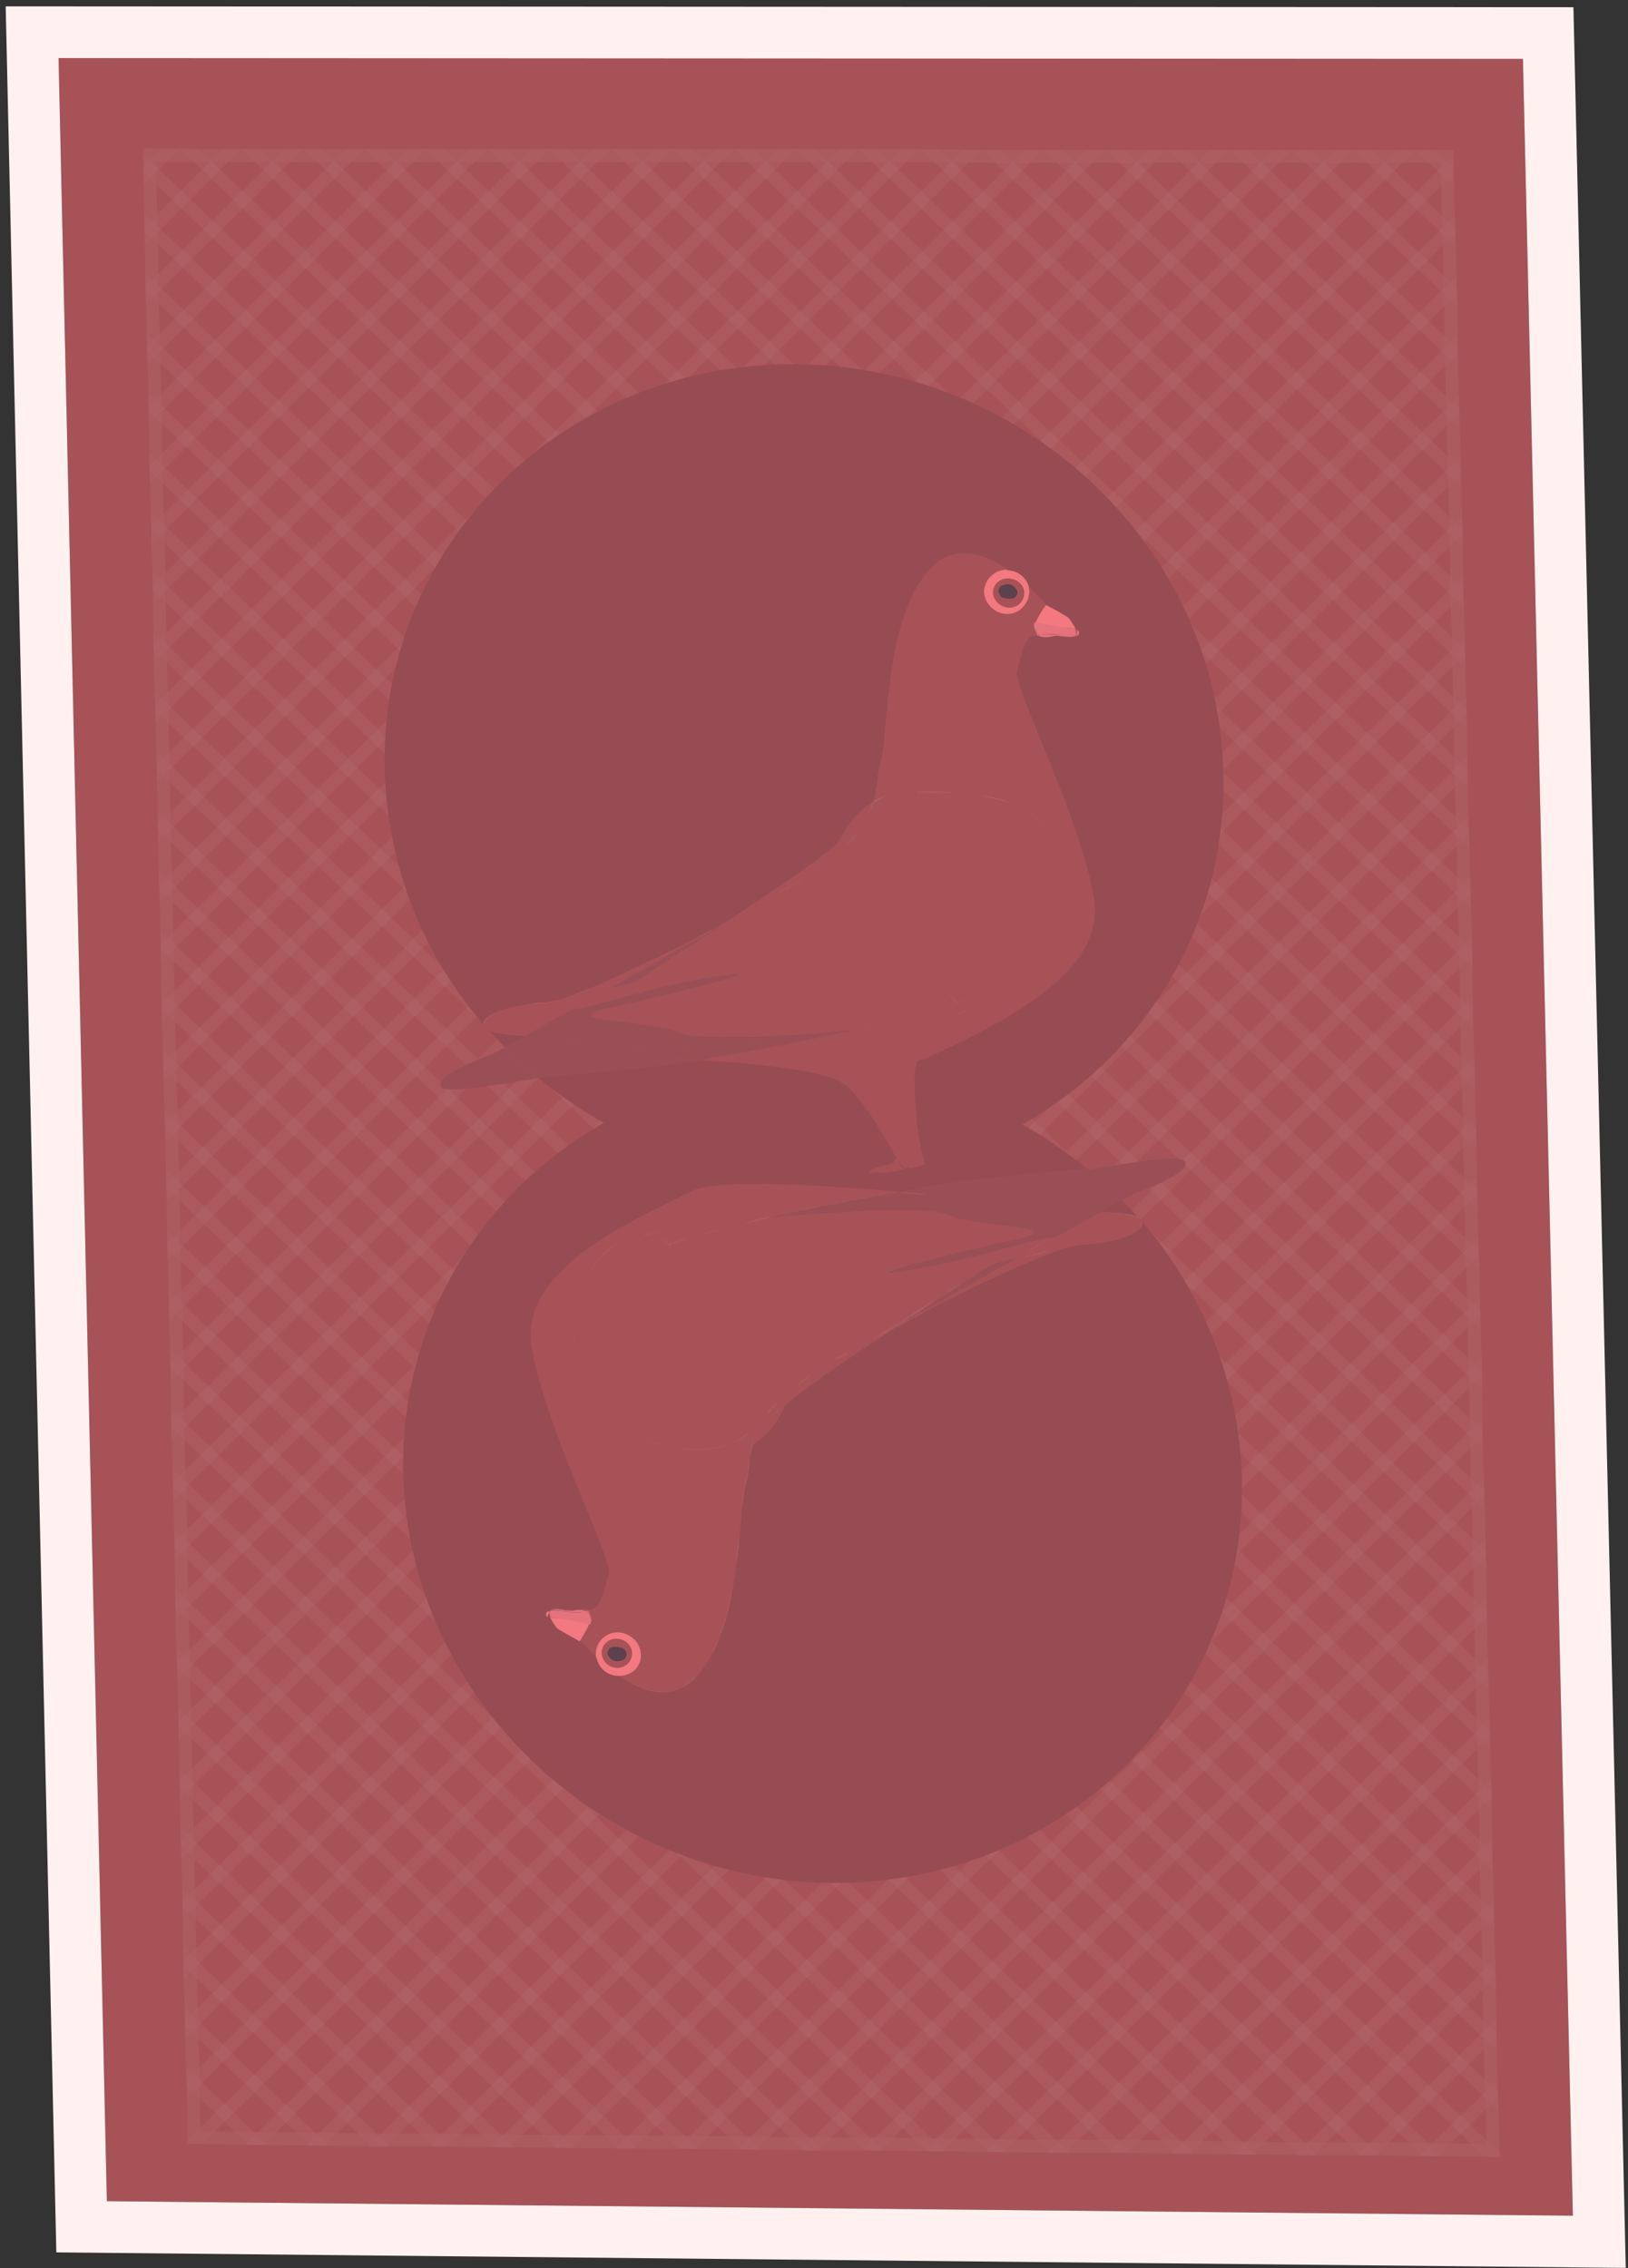 <svg width="252" height="351" viewBox="0 0 252 351" fill="none" xmlns="http://www.w3.org/2000/svg">
<rect x="0" y="0" width="252" height="351" fill="#333333" stroke="none"/>
<path d="M243.465 342.89L16.543 340.645L9.062 8.99L235.735 9.115L243.465 342.89Z" fill="#A75256"/>
<g opacity="0.3">
<g opacity="0.3">
<path opacity="0.3" d="M139.858 24.078L25.648 137.29L25.898 146.516L149.458 24.203L139.858 24.078Z" stroke="#FEF1F0" stroke-width="2" stroke-miterlimit="10"/>
<path opacity="0.3" d="M187.855 24.201L26.766 183.545L26.89 192.772L197.456 24.201H187.855Z" stroke="#FEF1F0" stroke-width="2" stroke-miterlimit="10"/>
<path opacity="0.3" d="M178.258 24.201L26.52 174.319L26.769 183.545L187.859 24.201H178.258Z" stroke="#FEF1F0" stroke-width="2" stroke-miterlimit="10"/>
<path opacity="0.3" d="M149.455 24.201L25.895 146.515L26.019 155.741L159.055 24.201H149.455Z" stroke="#FEF1F0" stroke-width="2" stroke-miterlimit="10"/>
<path opacity="0.3" d="M168.657 24.201L26.27 164.968L26.519 174.319L178.257 24.201H168.657Z" stroke="#FEF1F0" stroke-width="2" stroke-miterlimit="10"/>
<path opacity="0.3" d="M159.059 24.201L26.023 155.741L26.273 164.968L168.66 24.201H159.059Z" stroke="#FEF1F0" stroke-width="2" stroke-miterlimit="10"/>
<path opacity="0.3" d="M197.46 24.201L26.895 192.772L27.144 201.998L207.061 24.201H197.46Z" stroke="#FEF1F0" stroke-width="2" stroke-miterlimit="10"/>
<path opacity="0.3" d="M207.057 24.201L27.141 201.998L27.39 211.349L216.658 24.201H207.057Z" stroke="#FEF1F0" stroke-width="2" stroke-miterlimit="10"/>
<path opacity="0.3" d="M224.515 45.025L28.016 239.031L28.14 248.258L224.64 54.252L224.515 45.025Z" stroke="#FEF1F0" stroke-width="2" stroke-miterlimit="10"/>
<path opacity="0.3" d="M224.64 54.252L28.141 248.258L28.39 257.609L224.89 63.603L224.64 54.252Z" stroke="#FEF1F0" stroke-width="2" stroke-miterlimit="10"/>
<path opacity="0.3" d="M224.265 35.674L27.766 229.804L28.015 239.031L224.514 45.025L224.265 35.674Z" stroke="#FEF1F0" stroke-width="2" stroke-miterlimit="10"/>
<path opacity="0.3" d="M224.015 24.201H216.658L27.391 211.349L27.515 220.576L224.015 26.445V24.201Z" stroke="#FEF1F0" stroke-width="2" stroke-miterlimit="10"/>
<path opacity="0.3" d="M224.015 26.447L27.516 220.578L27.765 229.804L224.265 35.674L224.015 26.447Z" stroke="#FEF1F0" stroke-width="2" stroke-miterlimit="10"/>
<path opacity="0.3" d="M82.625 24.078L24.398 81.806L24.648 91.033L92.101 24.078H82.625Z" stroke="#FEF1F0" stroke-width="2" stroke-miterlimit="10"/>
<path opacity="0.3" d="M63.548 24.078L24.023 63.228L24.148 72.455L73.024 24.078H63.548Z" stroke="#FEF1F0" stroke-width="2" stroke-miterlimit="10"/>
<path opacity="0.3" d="M44.474 24.078L23.527 44.775L23.777 54.002L53.95 24.078H44.474Z" stroke="#FEF1F0" stroke-width="2" stroke-miterlimit="10"/>
<path opacity="0.3" d="M53.95 24.078L23.777 54.002L24.027 63.228L63.551 24.078H53.95Z" stroke="#FEF1F0" stroke-width="2" stroke-miterlimit="10"/>
<path opacity="0.3" d="M34.873 24.078L23.402 35.549L23.527 44.775L44.474 24.078H34.873Z" stroke="#FEF1F0" stroke-width="2" stroke-miterlimit="10"/>
<path opacity="0.3" d="M25.397 24.078L23.152 26.198L23.402 35.549L34.873 24.078H25.397Z" stroke="#FEF1F0" stroke-width="2" stroke-miterlimit="10"/>
<path opacity="0.3" d="M23.152 23.953V26.197L25.397 24.078L23.152 23.953Z" stroke="#FEF1F0" stroke-width="2" stroke-miterlimit="10"/>
<path opacity="0.3" d="M120.78 24.078L25.273 118.712L25.398 128.063L130.381 24.078H120.78Z" stroke="#FEF1F0" stroke-width="2" stroke-miterlimit="10"/>
<path opacity="0.3" d="M101.702 24.078L24.773 100.259L25.023 109.486L111.178 24.078H101.702Z" stroke="#FEF1F0" stroke-width="2" stroke-miterlimit="10"/>
<path opacity="0.3" d="M111.179 24.078L25.023 109.486L25.273 118.712L120.78 24.078H111.179Z" stroke="#FEF1F0" stroke-width="2" stroke-miterlimit="10"/>
<path opacity="0.3" d="M130.381 24.078L25.398 128.063L25.648 137.29L139.857 24.078H130.381Z" stroke="#FEF1F0" stroke-width="2" stroke-miterlimit="10"/>
<path opacity="0.3" d="M92.102 24.078L24.648 91.033L24.773 100.259L101.702 24.078H92.102Z" stroke="#FEF1F0" stroke-width="2" stroke-miterlimit="10"/>
<path opacity="0.3" d="M73.028 24.078L24.152 72.455L24.402 81.806L82.628 24.078H73.028Z" stroke="#FEF1F0" stroke-width="2" stroke-miterlimit="10"/>
<path opacity="0.3" d="M224.89 63.603L28.391 257.609L28.64 266.836L225.139 72.955L224.89 63.603Z" stroke="#FEF1F0" stroke-width="2" stroke-miterlimit="10"/>
<path opacity="0.3" d="M230.25 296.26L193.344 332.418L202.944 332.542L230.499 305.486L230.25 296.26Z" stroke="#FEF1F0" stroke-width="2" stroke-miterlimit="10"/>
<path opacity="0.3" d="M229.001 240.4L135.863 331.793L145.464 331.917L229.126 249.752L229.001 240.4Z" stroke="#FEF1F0" stroke-width="2" stroke-miterlimit="10"/>
<path opacity="0.3" d="M228.755 231.051L126.266 331.794H135.866L229.004 240.402L228.755 231.051Z" stroke="#FEF1F0" stroke-width="2" stroke-miterlimit="10"/>
<path opacity="0.3" d="M229.377 258.979L154.941 332.042L164.542 332.167L229.626 268.33L229.377 258.979Z" stroke="#FEF1F0" stroke-width="2" stroke-miterlimit="10"/>
<path opacity="0.3" d="M228.128 203.121L97.586 331.544H107.186L228.378 212.472L228.128 203.121Z" stroke="#FEF1F0" stroke-width="2" stroke-miterlimit="10"/>
<path opacity="0.3" d="M228.504 221.822L116.664 331.667L126.265 331.792L228.754 231.049L228.504 221.822Z" stroke="#FEF1F0" stroke-width="2" stroke-miterlimit="10"/>
<path opacity="0.3" d="M228.379 212.473L107.188 331.544L116.663 331.669L228.503 221.824L228.379 212.473Z" stroke="#FEF1F0" stroke-width="2" stroke-miterlimit="10"/>
<path opacity="0.3" d="M229.131 249.752L145.469 331.918L154.945 332.042L229.38 258.978L229.131 249.752Z" stroke="#FEF1F0" stroke-width="2" stroke-miterlimit="10"/>
<path opacity="0.3" d="M229.623 268.33L164.539 332.167H174.14L229.873 277.681L229.623 268.33Z" stroke="#FEF1F0" stroke-width="2" stroke-miterlimit="10"/>
<path opacity="0.3" d="M231.126 332.793L230.876 324.189L222.148 332.668L231.126 332.793Z" stroke="#FEF1F0" stroke-width="2" stroke-miterlimit="10"/>
<path opacity="0.3" d="M230.871 324.189L230.622 314.838L212.543 332.543L222.144 332.668L230.871 324.189Z" stroke="#FEF1F0" stroke-width="2" stroke-miterlimit="10"/>
<path opacity="0.3" d="M230.5 305.486L202.945 332.542H212.546L230.625 314.838L230.5 305.486Z" stroke="#FEF1F0" stroke-width="2" stroke-miterlimit="10"/>
<path opacity="0.3" d="M230.003 286.908L183.746 332.293L193.347 332.417L230.253 296.259L230.003 286.908Z" stroke="#FEF1F0" stroke-width="2" stroke-miterlimit="10"/>
<path opacity="0.3" d="M229.878 277.682L174.145 332.168L183.745 332.293L230.002 286.908L229.878 277.682Z" stroke="#FEF1F0" stroke-width="2" stroke-miterlimit="10"/>
<path opacity="0.3" d="M226.634 138.037L30.883 330.796L40.359 330.921L226.884 147.388L226.634 138.037Z" stroke="#FEF1F0" stroke-width="2" stroke-miterlimit="10"/>
<path opacity="0.3" d="M225.761 100.881L29.262 294.637L29.386 303.864L226.011 110.107L225.761 100.881Z" stroke="#FEF1F0" stroke-width="2" stroke-miterlimit="10"/>
<path opacity="0.3" d="M226.011 110.107L29.387 303.864L29.636 313.09L226.136 119.459L226.011 110.107Z" stroke="#FEF1F0" stroke-width="2" stroke-miterlimit="10"/>
<path opacity="0.3" d="M226.382 128.686L29.883 322.317L30.008 330.796H30.88L226.632 138.037L226.382 128.686Z" stroke="#FEF1F0" stroke-width="2" stroke-miterlimit="10"/>
<path opacity="0.3" d="M226.136 119.459L29.637 313.091L29.886 322.317L226.386 128.685L226.136 119.459Z" stroke="#FEF1F0" stroke-width="2" stroke-miterlimit="10"/>
<path opacity="0.3" d="M225.511 91.529L29.012 285.286L29.261 294.637L225.761 100.88L225.511 91.529Z" stroke="#FEF1F0" stroke-width="2" stroke-miterlimit="10"/>
<path opacity="0.3" d="M225.39 82.18L28.766 276.061L29.015 285.287L225.515 91.531L225.39 82.18Z" stroke="#FEF1F0" stroke-width="2" stroke-miterlimit="10"/>
<path opacity="0.3" d="M225.136 72.955L28.637 266.836L28.761 276.063L225.386 82.182L225.136 72.955Z" stroke="#FEF1F0" stroke-width="2" stroke-miterlimit="10"/>
<path opacity="0.3" d="M227.506 175.193L68.91 331.171L78.511 331.296L227.631 184.545L227.506 175.193Z" stroke="#FEF1F0" stroke-width="2" stroke-miterlimit="10"/>
<path opacity="0.3" d="M227.632 184.545L78.512 331.296L87.988 331.421L227.881 193.896L227.632 184.545Z" stroke="#FEF1F0" stroke-width="2" stroke-miterlimit="10"/>
<path opacity="0.3" d="M227.26 165.967L59.438 331.171H68.913L227.509 175.193L227.26 165.967Z" stroke="#FEF1F0" stroke-width="2" stroke-miterlimit="10"/>
<path opacity="0.3" d="M226.884 147.389L40.359 330.921L49.835 331.046L227.009 156.615L226.884 147.389Z" stroke="#FEF1F0" stroke-width="2" stroke-miterlimit="10"/>
<path opacity="0.3" d="M227.006 156.615L49.832 331.046L59.433 331.171L227.255 165.966L227.006 156.615Z" stroke="#FEF1F0" stroke-width="2" stroke-miterlimit="10"/>
<path opacity="0.3" d="M227.882 193.896L87.988 331.421L97.589 331.546L228.131 203.123L227.882 193.896Z" stroke="#FEF1F0" stroke-width="2" stroke-miterlimit="10"/>
</g>
<g opacity="0.3">
<path opacity="0.3" d="M106.69 24.078L226.635 138.163L226.884 147.389L97.09 24.078H106.69Z" stroke="#FEF1F0" stroke-width="2" stroke-miterlimit="10"/>
<path opacity="0.3" d="M58.941 24.078L227.636 184.669L227.885 193.896L49.465 24.078H58.941Z" stroke="#FEF1F0" stroke-width="2" stroke-miterlimit="10"/>
<path opacity="0.3" d="M68.413 24.078L227.508 175.318L227.633 184.669L58.938 24.078H68.413Z" stroke="#FEF1F0" stroke-width="2" stroke-miterlimit="10"/>
<path opacity="0.3" d="M97.093 24.078L226.887 147.389L227.012 156.74L87.492 24.078H97.093Z" stroke="#FEF1F0" stroke-width="2" stroke-miterlimit="10"/>
<path opacity="0.3" d="M78.014 24.078L227.259 165.967L227.509 175.318L68.414 24.078H78.014Z" stroke="#FEF1F0" stroke-width="2" stroke-miterlimit="10"/>
<path opacity="0.3" d="M87.488 24.078L227.007 156.74L227.257 165.967L78.012 24.078H87.488Z" stroke="#FEF1F0" stroke-width="2" stroke-miterlimit="10"/>
<path opacity="0.3" d="M49.46 24.078L227.88 193.896L228.13 203.247L39.859 24.078H49.46Z" stroke="#FEF1F0" stroke-width="2" stroke-miterlimit="10"/>
<path opacity="0.3" d="M39.863 24.078L228.133 203.247L228.382 212.598L30.387 24.078H39.863Z" stroke="#FEF1F0" stroke-width="2" stroke-miterlimit="10"/>
<path opacity="0.3" d="M23.527 44.65L229.004 240.526L229.129 249.753L23.777 53.877L23.527 44.65Z" stroke="#FEF1F0" stroke-width="2" stroke-miterlimit="10"/>
<path opacity="0.3" d="M23.777 53.877L229.129 249.753L229.379 259.104L24.027 63.228L23.777 53.877Z" stroke="#FEF1F0" stroke-width="2" stroke-miterlimit="10"/>
<path opacity="0.3" d="M23.402 35.424L228.754 231.175L229.004 240.526L23.527 44.65L23.402 35.424Z" stroke="#FEF1F0" stroke-width="2" stroke-miterlimit="10"/>
<path opacity="0.3" d="M23.152 23.953L30.384 24.078L228.38 212.598L228.504 221.824L23.152 26.197V23.953Z" stroke="#FEF1F0" stroke-width="2" stroke-miterlimit="10"/>
<path opacity="0.3" d="M23.152 26.199L228.504 221.826L228.754 231.177L23.402 35.426L23.152 26.199Z" stroke="#FEF1F0" stroke-width="2" stroke-miterlimit="10"/>
<path opacity="0.3" d="M164.046 24.201L225.39 82.303L225.514 91.53L154.445 24.201H164.046Z" stroke="#FEF1F0" stroke-width="2" stroke-miterlimit="10"/>
<path opacity="0.3" d="M183.245 24.201L224.889 63.725L225.138 72.952L173.645 24.201H183.245Z" stroke="#FEF1F0" stroke-width="2" stroke-miterlimit="10"/>
<path opacity="0.3" d="M202.448 24.201L224.517 45.023L224.642 54.374L192.848 24.201H202.448Z" stroke="#FEF1F0" stroke-width="2" stroke-miterlimit="10"/>
<path opacity="0.3" d="M192.843 24.201L224.637 54.374L224.886 63.725L183.242 24.201H192.843Z" stroke="#FEF1F0" stroke-width="2" stroke-miterlimit="10"/>
<path opacity="0.3" d="M212.05 24.201L224.269 35.797L224.518 45.023L202.449 24.201H212.05Z" stroke="#FEF1F0" stroke-width="2" stroke-miterlimit="10"/>
<path opacity="0.3" d="M221.647 24.201L224.016 26.445L224.266 35.797L212.047 24.201H221.647Z" stroke="#FEF1F0" stroke-width="2" stroke-miterlimit="10"/>
<path opacity="0.3" d="M224.017 24.201V26.445L221.648 24.201H224.017Z" stroke="#FEF1F0" stroke-width="2" stroke-miterlimit="10"/>
<path opacity="0.3" d="M125.769 24.078L226.138 119.46L226.387 128.811L116.168 24.078H125.769Z" stroke="#FEF1F0" stroke-width="2" stroke-miterlimit="10"/>
<path opacity="0.3" d="M144.968 24.078L225.762 100.882L226.011 110.234L135.367 24.078H144.968Z" stroke="#FEF1F0" stroke-width="2" stroke-miterlimit="10"/>
<path opacity="0.3" d="M135.37 24.078L226.014 110.234L226.139 119.46L125.77 24.078H135.37Z" stroke="#FEF1F0" stroke-width="2" stroke-miterlimit="10"/>
<path opacity="0.3" d="M116.167 24.078L226.387 128.811L226.636 138.163L106.691 24.078H116.167Z" stroke="#FEF1F0" stroke-width="2" stroke-miterlimit="10"/>
<path opacity="0.3" d="M154.445 24.203L225.514 91.531L225.763 100.882L144.969 24.078L154.445 24.203Z" stroke="#FEF1F0" stroke-width="2" stroke-miterlimit="10"/>
<path opacity="0.3" d="M173.644 24.201L225.137 72.952L225.387 82.303L164.043 24.201H173.644Z" stroke="#FEF1F0" stroke-width="2" stroke-miterlimit="10"/>
<path opacity="0.3" d="M24.023 63.228L229.375 259.105L229.625 268.331L24.148 72.455L24.023 63.228Z" stroke="#FEF1F0" stroke-width="2" stroke-miterlimit="10"/>
<path opacity="0.3" d="M29.262 294.514L67.415 331.17H57.939L29.386 303.74L29.262 294.514Z" stroke="#FEF1F0" stroke-width="2" stroke-miterlimit="10"/>
<path opacity="0.3" d="M28.016 239.029L124.769 331.793L115.169 331.668L28.14 248.256L28.016 239.029Z" stroke="#FEF1F0" stroke-width="2" stroke-miterlimit="10"/>
<path opacity="0.3" d="M27.766 229.68L134.244 331.795H124.769L28.015 239.031L27.766 229.68Z" stroke="#FEF1F0" stroke-width="2" stroke-miterlimit="10"/>
<path opacity="0.3" d="M28.391 257.484L105.569 331.546L96.093 331.421L28.64 266.711L28.391 257.484Z" stroke="#FEF1F0" stroke-width="2" stroke-miterlimit="10"/>
<path opacity="0.3" d="M27.141 202L163.044 332.168L153.444 332.044L27.39 211.226L27.141 202Z" stroke="#FEF1F0" stroke-width="2" stroke-miterlimit="10"/>
<path opacity="0.3" d="M27.516 220.451L143.844 331.917L134.244 331.793L27.765 229.678L27.516 220.451Z" stroke="#FEF1F0" stroke-width="2" stroke-miterlimit="10"/>
<path opacity="0.3" d="M27.391 211.225L153.445 332.042L143.844 331.917L27.515 220.451L27.391 211.225Z" stroke="#FEF1F0" stroke-width="2" stroke-miterlimit="10"/>
<path opacity="0.3" d="M28.141 248.258L115.169 331.67L105.568 331.546L28.39 257.484L28.141 248.258Z" stroke="#FEF1F0" stroke-width="2" stroke-miterlimit="10"/>
<path opacity="0.3" d="M28.637 266.709L96.09 331.419H86.489L28.761 276.06L28.637 266.709Z" stroke="#FEF1F0" stroke-width="2" stroke-miterlimit="10"/>
<path opacity="0.3" d="M30.008 330.797L29.883 322.318L38.86 330.921L30.008 330.797Z" stroke="#FEF1F0" stroke-width="2" stroke-miterlimit="10"/>
<path opacity="0.3" d="M29.886 322.318L29.637 313.092L48.339 331.046L38.863 330.921L29.886 322.318Z" stroke="#FEF1F0" stroke-width="2" stroke-miterlimit="10"/>
<path opacity="0.3" d="M29.387 303.74L57.939 331.17L48.339 331.046L29.636 313.091L29.387 303.74Z" stroke="#FEF1F0" stroke-width="2" stroke-miterlimit="10"/>
<path opacity="0.3" d="M29.012 285.287L77.014 331.295L67.414 331.17L29.261 294.514L29.012 285.287Z" stroke="#FEF1F0" stroke-width="2" stroke-miterlimit="10"/>
<path opacity="0.3" d="M28.766 276.061L86.494 331.42L77.018 331.295L29.015 285.287L28.766 276.061Z" stroke="#FEF1F0" stroke-width="2" stroke-miterlimit="10"/>
<path opacity="0.3" d="M25.648 137.166L230.252 332.793L220.652 332.668L25.898 146.393L25.648 137.166Z" stroke="#FEF1F0" stroke-width="2" stroke-miterlimit="10"/>
<path opacity="0.3" d="M24.773 100.133L230.25 296.258L230.499 305.609L25.023 109.484L24.773 100.133Z" stroke="#FEF1F0" stroke-width="2" stroke-miterlimit="10"/>
<path opacity="0.3" d="M25.023 109.484L230.5 305.61L230.625 314.961L25.273 118.711L25.023 109.484Z" stroke="#FEF1F0" stroke-width="2" stroke-miterlimit="10"/>
<path opacity="0.3" d="M25.398 127.939L230.875 324.19L231.124 332.793H230.252L25.648 137.166L25.398 127.939Z" stroke="#FEF1F0" stroke-width="2" stroke-miterlimit="10"/>
<path opacity="0.3" d="M25.273 118.711L230.625 314.961L230.875 324.188L25.398 127.937L25.273 118.711Z" stroke="#FEF1F0" stroke-width="2" stroke-miterlimit="10"/>
<path opacity="0.3" d="M24.648 90.906L230 287.032L230.25 296.258L24.773 100.133L24.648 90.906Z" stroke="#FEF1F0" stroke-width="2" stroke-miterlimit="10"/>
<path opacity="0.3" d="M24.398 81.682L229.875 277.682L230 287.034L24.648 90.908L24.398 81.682Z" stroke="#FEF1F0" stroke-width="2" stroke-miterlimit="10"/>
<path opacity="0.3" d="M24.152 72.455L229.629 268.331L229.878 277.682L24.402 81.682L24.152 72.455Z" stroke="#FEF1F0" stroke-width="2" stroke-miterlimit="10"/>
<path opacity="0.3" d="M26.52 174.195L191.848 332.417L182.248 332.293L26.769 183.422L26.52 174.195Z" stroke="#FEF1F0" stroke-width="2" stroke-miterlimit="10"/>
<path opacity="0.3" d="M26.766 183.422L182.245 332.293L172.644 332.168L26.89 192.773L26.766 183.422Z" stroke="#FEF1F0" stroke-width="2" stroke-miterlimit="10"/>
<path opacity="0.3" d="M26.27 164.969L201.448 332.542L191.848 332.417L26.519 174.195L26.27 164.969Z" stroke="#FEF1F0" stroke-width="2" stroke-miterlimit="10"/>
<path opacity="0.3" d="M25.895 146.391L220.648 332.666L211.048 332.541L26.019 155.742L25.895 146.391Z" stroke="#FEF1F0" stroke-width="2" stroke-miterlimit="10"/>
<path opacity="0.3" d="M26.023 155.742L211.052 332.542H201.452L26.273 164.969L26.023 155.742Z" stroke="#FEF1F0" stroke-width="2" stroke-miterlimit="10"/>
<path opacity="0.3" d="M26.895 192.773L172.648 332.168H163.048L27.144 202L26.895 192.773Z" stroke="#FEF1F0" stroke-width="2" stroke-miterlimit="10"/>
</g>
</g>
<path d="M167.286 192.649C164.045 192.774 151.701 198.384 140.604 204.369C139.856 204.868 139.108 205.242 138.36 205.616C130.505 210.728 122.151 216.463 121.403 217.835C120.905 218.708 120.531 219.456 120.032 220.204C119.159 221.575 117.912 222.698 116.541 223.57C115.917 225.815 116.042 227.809 115.419 229.929C114.172 234.293 114.92 252.247 107.688 259.603C103.948 263.469 99.459 261.848 95.844 259.354C94.223 259.354 92.851 258.107 92.477 256.611C90.981 255.115 89.983 253.993 89.983 253.993C89.983 253.993 89.859 253.868 89.734 253.868C88.986 253.494 86.991 252.372 86.742 252.123C86.368 251.873 86.243 251.624 85.744 250.876C85.495 250.626 85.37 250.377 85.37 250.128C84.996 249.878 84.747 249.629 85.121 249.255C85.744 248.631 88.238 249.255 88.737 249.13C89.235 249.13 90.731 248.631 91.23 249.255C93.1 249.005 93.475 248.382 94.597 243.519C95.22 241.151 84.497 220.578 82.627 208.11C80.757 195.641 101.329 187.412 107.564 184.295C108.062 184.046 108.81 183.797 109.808 183.672C110.057 182.924 110.307 182.3 110.307 181.552C110.431 177.812 109.808 170.954 108.561 167.588C81.38 174.819 61.805 199.008 62.428 227.934C63.177 262.596 92.851 291.023 128.635 291.398C164.543 291.647 193.096 263.718 192.223 228.807C191.849 213.845 186.114 200.005 176.887 189.158C176.887 190.903 172.523 192.4 167.286 192.649Z" fill="#974B52"/>
<path d="M176.013 188.284C175.265 187.412 174.392 186.539 173.644 185.666C172.646 186.165 171.524 186.788 170.277 187.536C172.896 187.661 174.891 187.786 176.013 188.284Z" fill="#974B52"/>
<path d="M117.036 166.215C116.911 167.461 114.168 167.087 113.296 167.835C113.046 168.085 112.922 168.334 112.797 168.584C114.293 171.202 117.535 177.311 120.777 179.93C123.644 182.299 136.487 183.296 143.095 183.67C149.578 182.548 163.293 181.301 166.286 181.052C166.784 181.052 167.408 180.927 168.156 180.802C156.56 171.202 141.598 165.466 125.39 165.342C121.649 165.342 118.034 165.591 114.542 166.215C115.415 166.464 116.288 166.464 117.036 166.215Z" fill="#974B52"/>
<path d="M110.054 181.675C110.054 182.423 109.805 183.047 109.556 183.795C115.042 182.922 127.51 183.546 139.23 184.543C140.352 184.294 141.1 184.169 141.599 184.044C142.098 183.92 142.597 183.795 143.22 183.67C136.612 183.296 123.77 182.299 120.902 179.93C117.66 177.312 114.418 171.202 112.922 168.584C112.673 169.082 112.922 169.581 112.922 169.581L111.177 168.459C111.177 168.459 111.8 167.586 110.803 166.963C110.054 167.088 109.182 167.337 108.434 167.586C109.556 171.077 110.054 177.935 110.054 181.675Z" fill="#974B52"/>
<path d="M176.764 189.156C176.639 188.782 176.39 188.533 176.016 188.408C176.265 188.658 176.514 189.032 176.764 189.281C176.764 189.156 176.764 189.156 176.764 189.156Z" fill="#A75256"/>
<path d="M162.923 191.65C163.547 191.65 163.921 191.775 163.796 192.273C163.547 193.645 160.18 194.268 157.188 194.892C151.452 198.133 145.468 201.5 140.48 204.368C151.577 198.508 164.045 192.897 167.162 192.647C172.399 192.398 176.763 190.902 176.638 189.281C176.389 189.032 176.14 188.658 175.89 188.408C174.893 187.91 172.773 187.785 170.155 187.66C168.16 188.658 165.666 190.029 162.923 191.65Z" fill="#A75256"/>
<path d="M89.235 217.209C88.113 206.362 88.736 195.016 96.716 191.899C98.212 191.4 100.581 190.777 103.573 190.278C105.319 188.907 108.311 186.413 109.433 183.67C108.436 183.795 107.688 184.044 107.189 184.293C100.955 187.535 80.382 195.639 82.252 208.108C84.123 220.576 94.845 241.149 94.222 243.517C92.975 248.255 92.601 249.004 90.856 249.253C90.856 249.253 90.856 249.253 90.98 249.378C91.23 250.001 91.728 250.998 91.23 251.123C90.856 252.245 89.858 253.866 89.858 253.866C89.858 253.866 89.734 253.741 89.609 253.741C89.858 253.866 89.858 253.866 89.858 253.866C89.858 253.866 90.856 255.113 92.352 256.484C92.352 256.235 92.227 256.11 92.227 255.861C92.102 253.991 93.599 252.495 95.594 252.495C97.464 252.495 99.085 253.991 99.209 255.861C99.334 257.731 97.838 259.227 95.843 259.227H95.718C99.334 261.721 103.823 263.217 107.563 259.477C114.795 252.121 114.047 234.166 115.293 229.802C115.917 227.683 115.792 225.688 116.416 223.444C114.919 224.316 113.174 224.815 111.428 224.94C104.072 225.439 90.108 225.189 89.235 217.209Z" fill="#A75256"/>
<path d="M103.574 190.278C107.938 189.53 113.549 188.907 119.16 188.284C127.389 186.413 135.119 185.166 139.109 184.418C127.389 183.421 115.045 182.673 109.434 183.67C108.312 186.413 105.32 189.032 103.574 190.278Z" fill="#A75256"/>
<path d="M173.518 185.79C174.889 185.042 175.887 184.543 176.386 184.419C180.375 182.922 184.365 180.928 183.368 179.681C182.495 178.559 173.019 180.304 168.281 181.052C170.151 182.424 171.897 184.045 173.518 185.79Z" fill="#994F55"/>
<path d="M143.098 183.67C145.467 183.795 146.963 183.795 146.963 183.795L143.098 184.793C152.698 185.665 161.301 186.663 164.044 187.037C166.289 187.286 168.408 187.411 170.278 187.536C171.525 186.787 172.647 186.289 173.645 185.665C172.024 183.92 170.154 182.299 168.408 180.803C167.66 180.927 166.912 180.927 166.538 181.052C163.296 181.301 149.581 182.548 143.098 183.67Z" fill="#994F55"/>
<path d="M138.359 205.616C139.107 205.242 139.856 204.743 140.604 204.369C140.105 204.619 139.482 204.993 138.983 205.242C138.733 205.242 138.484 205.491 138.359 205.616Z" fill="#994F55"/>
<path d="M139.109 184.418C140.481 184.543 141.852 184.667 143.099 184.792L146.964 183.795C146.964 183.795 145.468 183.795 143.099 183.67C142.476 183.795 141.852 183.919 141.478 184.044C140.98 184.169 140.232 184.293 139.109 184.418Z" fill="#994F55"/>
<path d="M138.98 205.114C139.479 204.865 140.103 204.491 140.601 204.241C145.589 201.374 151.573 198.007 157.309 194.766C155.439 195.14 153.693 195.514 152.945 196.012C151.947 196.761 145.713 200.75 138.98 205.114Z" fill="#994F55"/>
<path d="M146.34 187.908C150.205 189.903 166.663 189.778 157.312 191.773C147.961 193.768 128.635 198.631 141.851 196.511C152.449 194.766 160.429 191.773 163.047 191.649C165.79 190.152 168.284 188.781 170.404 187.534C168.534 187.409 166.539 187.285 164.17 187.035C161.427 186.661 152.948 185.664 143.223 184.791L132.625 187.409C139.483 187.16 144.969 187.285 146.34 187.908Z" fill="#994F55"/>
<path d="M119.16 188.408C123.773 188.034 128.387 187.66 132.501 187.535L143.099 184.917C141.728 184.792 140.481 184.668 139.109 184.543C135.12 185.166 127.389 186.538 119.16 188.408Z" fill="#994F55"/>
<path d="M127.386 211.849C125.017 213.844 122.025 217.211 117.786 220.577C117.162 221.699 116.788 222.697 116.539 223.569C117.911 222.697 119.157 221.575 120.03 220.203C120.529 219.455 120.903 218.707 121.402 217.834C122.15 216.338 130.503 210.727 138.358 205.615C134.743 207.61 131.875 209.231 130.504 209.979C129.381 210.603 128.259 211.226 127.386 211.849Z" fill="#A75256"/>
<path d="M115.296 222.321C108.065 227.433 96.095 221.448 96.095 221.448C96.095 221.448 92.604 212.721 89.986 202.497C88.988 198.756 95.098 195.39 103.452 192.647L102.205 191.4C102.205 191.4 102.703 191.026 103.576 190.402C100.584 190.901 98.215 191.525 96.719 192.023C88.739 195.14 88.116 206.486 89.238 217.334C89.986 225.189 103.95 225.563 111.431 225.064C113.177 224.939 114.922 224.441 116.419 223.568C116.668 222.57 117.042 221.573 117.665 220.576C116.917 221.074 116.169 221.698 115.296 222.321Z" fill="#A75256"/>
<path d="M129.635 210.353C128.887 210.602 128.139 211.225 127.391 211.849C128.388 211.225 129.385 210.602 130.383 209.979C130.009 210.103 129.76 210.228 129.635 210.353Z" fill="#A75256"/>
<path d="M163.796 192.149C163.92 191.65 163.546 191.525 162.923 191.525C161.053 192.523 159.182 193.645 157.188 194.767C160.18 194.144 163.546 193.52 163.796 192.149Z" fill="#A75256"/>
<path d="M102.199 191.276L103.446 192.522C108.309 190.902 113.795 189.53 119.156 188.283C113.421 188.782 107.935 189.53 103.571 190.278C102.823 190.902 102.199 191.276 102.199 191.276Z" fill="#A75256"/>
<path d="M122.772 214.964C120.279 216.959 118.783 218.83 117.785 220.45C122.024 217.084 125.017 213.718 127.386 211.723C125.515 212.969 123.895 214.092 122.772 214.964Z" fill="#A75256"/>
<path d="M130.379 209.978C131.75 209.23 134.618 207.609 138.234 205.614C138.483 205.49 138.608 205.365 138.857 205.24C135.865 206.736 132.997 208.357 130.379 209.978Z" fill="#A75256"/>
<path d="M157.185 191.775C166.536 189.78 150.078 189.905 146.213 187.91C144.842 187.161 139.356 187.161 132.498 187.411L104.943 194.144L103.322 192.523C94.969 195.266 88.859 198.632 89.857 202.373C92.475 212.472 95.966 221.324 95.966 221.324C95.966 221.324 107.936 227.309 115.167 222.197C116.04 221.574 116.788 220.95 117.536 220.327C118.534 218.706 120.03 216.836 122.524 214.841C123.646 213.968 125.267 212.846 127.137 211.599C127.885 210.976 128.633 210.477 129.381 210.103C129.506 209.978 129.88 209.854 130.254 209.729C132.872 208.233 135.74 206.612 138.732 204.991C145.465 200.503 151.824 196.513 152.697 196.014C153.445 195.515 155.19 195.141 157.061 194.767C159.056 193.645 160.926 192.523 162.796 191.525C160.178 191.525 152.198 194.642 141.6 196.388C128.508 198.632 147.834 193.77 157.185 191.775Z" fill="#A75256"/>
<path d="M105.07 194.27L132.625 187.537C128.511 187.662 123.773 188.036 119.284 188.41C113.923 189.657 108.312 191.028 103.574 192.649L105.07 194.27Z" fill="#A75256"/>
<path d="M95.718 259.35C94.471 258.478 93.349 257.48 92.352 256.607C92.726 258.228 94.097 259.35 95.718 259.35Z" fill="#F37880"/>
<path d="M99.209 255.986C99.084 254.115 97.463 252.619 95.593 252.619C93.723 252.619 92.227 254.115 92.227 255.986C92.227 256.235 92.227 256.36 92.351 256.609C93.224 257.482 94.471 258.479 95.718 259.352H95.842C97.837 259.352 99.333 257.856 99.209 255.986ZM93.099 255.861C93.099 254.614 94.097 253.617 95.344 253.617C96.59 253.617 97.713 254.614 97.713 255.861C97.713 257.108 96.715 258.105 95.468 258.105C94.222 258.105 93.224 257.108 93.099 255.861Z" fill="#F37880"/>
<path d="M97.836 255.861C97.836 254.615 96.714 253.617 95.467 253.617C94.22 253.617 93.223 254.615 93.223 255.861C93.223 257.108 94.345 258.106 95.592 258.106C96.838 258.106 97.836 257.108 97.836 255.861ZM96.09 257.108C95.716 257.233 95.093 257.358 94.594 256.984C93.721 256.36 93.971 255.737 93.971 255.612C94.22 255.238 94.345 254.739 96.09 255.113C96.34 255.113 96.838 255.487 96.838 256.111C96.838 256.485 96.589 256.859 96.09 257.108Z" fill="#A75256"/>
<path d="M85.121 250.125C85.246 250.374 85.37 250.624 85.495 250.873C85.994 251.621 86.119 251.871 86.493 252.12C86.742 252.245 88.737 253.367 89.485 253.865C88.612 253.367 86.368 252.12 86.243 251.995C86.243 251.746 85.495 250.873 85.121 250.125Z" fill="#F37880"/>
<path d="M91.231 251.247C91.106 251.247 87.116 250.375 86.368 250.499C85.994 250.499 85.495 250.375 85.121 250.25C85.495 250.998 86.119 251.871 86.243 251.996C86.368 252.12 88.612 253.367 89.485 253.866C89.61 253.991 89.734 253.99 89.734 253.99C89.734 253.99 90.856 252.245 91.231 251.247Z" fill="#F37880"/>
<path d="M112.174 167.584C112.299 167.834 112.548 168.208 112.798 168.582C112.922 168.332 113.047 168.083 113.296 167.834C114.169 167.086 116.787 167.46 117.037 166.213C116.289 166.462 115.416 166.338 114.668 166.213C113.67 166.338 112.548 166.587 111.551 166.836C111.8 167.086 112.05 167.335 112.174 167.584Z" fill="#5C424E"/>
<path d="M111.054 168.584L112.799 169.706C112.799 169.706 112.675 169.207 112.799 168.709C112.55 168.21 112.301 167.836 112.176 167.711C112.051 167.587 111.802 167.337 111.552 167.088C111.303 167.213 110.929 167.213 110.68 167.337C111.677 167.711 111.054 168.584 111.054 168.584Z" fill="#5C424E"/>
<path d="M96.216 254.988C94.47 254.614 94.345 255.113 94.096 255.487C93.971 255.611 93.847 256.235 94.719 256.858C95.218 257.232 95.717 257.108 96.216 256.983C96.714 256.858 96.964 256.484 96.964 255.985C96.964 255.362 96.465 255.113 96.216 254.988Z" fill="#5C414E"/>
<path d="M84.996 249.502C84.996 249.502 84.996 249.378 84.996 249.502C84.996 249.378 84.996 249.378 84.996 249.378C85.121 249.128 85.744 249.253 86.742 249.378C87.864 249.502 90.607 249.502 90.607 249.502H90.731C90.233 248.879 88.736 249.253 88.238 249.378C87.739 249.502 85.245 248.879 84.622 249.502C84.373 249.876 84.497 250.126 84.871 250.375C84.871 250.25 84.747 250.251 84.747 250.126C84.996 249.752 84.996 249.627 84.996 249.502Z" fill="#E5737E"/>
<path d="M91.479 250.501C91.479 250.625 91.479 250.875 91.354 251.124C91.853 250.875 91.354 250.002 91.105 249.379C91.105 249.379 91.105 249.254 90.98 249.254H90.856C90.856 249.503 91.354 249.877 91.479 250.501Z" fill="#E5737E"/>
<path d="M85 249.378C85.125 249.253 85 249.378 85 249.378V249.378Z" fill="#E5737E"/>
<path d="M85.121 249.877C85.121 250.002 85.121 250.002 85.246 250.126C85.121 250.126 85.121 250.002 85.121 249.877Z" fill="#E5737E"/>
<path d="M90.233 249.378C90.483 249.378 90.607 249.378 90.857 249.253C90.857 249.253 87.989 249.378 86.992 249.129C85.994 249.004 85.371 249.004 85.246 249.129C85.62 248.879 87.989 249.627 90.233 249.378Z" fill="#E5737E"/>
<path d="M90.856 249.378C90.607 249.378 90.483 249.378 90.233 249.503C87.989 249.752 85.745 249.004 85.121 249.378V249.503C85.121 249.628 85.121 249.752 85.121 250.002C85.121 250.126 85.121 250.126 85.246 250.251C85.62 250.376 86.119 250.5 86.493 250.5C87.241 250.5 91.231 251.373 91.231 251.373H91.355C91.48 251.124 91.48 250.875 91.48 250.75C91.355 249.877 90.856 249.503 90.856 249.378Z" fill="#E5737E"/>
<path d="M84.371 155.118C87.612 154.993 99.956 149.383 111.052 143.398C111.801 142.899 112.549 142.525 113.297 142.151C121.152 136.914 129.381 131.304 130.254 129.808C130.752 128.935 131.126 128.062 131.625 127.439C132.498 126.067 133.745 124.945 135.241 124.072C135.864 121.828 135.74 119.833 136.363 117.713C137.61 113.349 136.862 95.395 144.093 88.039C147.834 84.174 152.322 85.795 155.938 88.164C157.559 88.164 158.931 89.41 159.305 90.907C160.801 92.403 161.798 93.525 161.798 93.525C161.798 93.525 161.923 93.65 162.048 93.65C162.796 94.024 164.791 95.146 165.04 95.395C165.414 95.644 165.539 95.894 166.037 96.642C166.287 96.891 166.411 97.141 166.411 97.39C166.786 97.639 167.035 97.889 166.661 98.263C166.037 98.886 163.544 98.388 163.045 98.388C162.546 98.388 160.925 98.886 160.551 98.263C158.681 98.512 158.307 99.26 157.185 103.998C156.562 106.367 167.409 126.94 169.154 139.533C171.025 152.001 150.327 160.23 144.093 163.472C143.595 163.721 142.846 163.97 141.849 164.095C141.6 164.843 141.35 165.467 141.35 166.215C141.226 169.955 141.849 176.813 143.096 180.179C170.401 172.948 190.101 148.635 189.353 119.584C188.605 84.797 158.806 56.494 122.897 56.37C87.113 56.245 58.686 84.423 59.559 119.085C59.933 134.047 65.543 147.762 74.77 158.484C74.77 156.864 79.134 155.492 84.371 155.118Z" fill="#974B52"/>
<path d="M75.766 159.482C76.514 160.355 77.386 161.228 78.135 162.101C79.132 161.602 80.254 160.979 81.501 160.355C78.758 160.106 76.763 159.981 75.766 159.482Z" fill="#974B52"/>
<path d="M134.495 181.426C134.619 180.179 137.362 180.553 138.235 179.805C138.485 179.556 138.609 179.307 138.734 179.057C137.238 176.439 133.996 170.33 130.754 167.711C127.887 165.342 115.044 164.345 108.436 163.971C101.953 165.093 88.362 166.34 85.245 166.589C84.746 166.589 84.123 166.714 83.375 166.838C94.971 176.439 109.808 182.174 126.016 182.299C129.757 182.299 133.373 182.05 136.864 181.426C136.116 181.302 135.368 181.302 134.495 181.426Z" fill="#974B52"/>
<path d="M141.599 166.09C141.599 165.342 141.848 164.719 142.098 163.971C136.612 164.844 124.144 164.22 112.423 163.223C111.301 163.472 110.553 163.597 110.054 163.721C109.556 163.846 109.057 163.971 108.434 164.095C114.917 164.469 127.884 165.467 130.752 167.836C133.994 170.454 137.235 176.564 138.731 179.182C138.981 178.683 138.731 178.185 138.731 178.185L140.477 179.307C140.477 179.307 139.854 180.179 140.851 180.803C141.724 180.678 142.472 180.429 143.22 180.179C141.973 176.688 141.474 169.831 141.599 166.09Z" fill="#A75256"/>
<path d="M74.894 158.732C75.019 159.106 75.269 159.356 75.643 159.48C75.393 159.231 75.144 158.857 74.894 158.607C74.894 158.607 74.894 158.607 74.894 158.732Z" fill="#A75256"/>
<path d="M88.733 156.239C88.11 156.239 87.736 156.114 87.861 155.616C88.11 154.244 91.476 153.621 94.469 152.997C100.204 149.756 106.189 146.389 111.176 143.521C100.079 149.382 87.736 154.992 84.494 155.242C79.257 155.491 74.894 156.987 75.018 158.608C75.268 158.857 75.517 159.231 75.766 159.481C76.764 159.98 78.883 160.104 81.502 160.229C83.497 159.107 85.99 157.735 88.733 156.239Z" fill="#A75256"/>
<path d="M162.294 130.43C163.417 141.278 162.793 152.748 154.813 155.741C153.317 156.239 150.948 156.863 147.956 157.362C146.21 158.733 143.218 161.351 142.096 163.97C143.093 163.845 143.841 163.596 144.34 163.346C150.574 160.105 171.147 152 169.401 139.407C167.531 126.939 156.808 106.366 157.432 103.873C158.679 99.01 159.053 98.387 160.798 98.137C160.798 98.137 160.798 98.138 160.674 98.013C160.424 97.389 159.925 96.392 160.424 96.267C160.798 95.145 161.796 93.4 161.796 93.4C161.796 93.4 161.92 93.524 162.045 93.524C161.796 93.4 161.796 93.4 161.796 93.4C161.796 93.4 160.798 92.153 159.302 90.781C159.302 91.031 159.427 91.155 159.427 91.405C159.551 93.275 158.055 94.771 156.06 94.896C154.19 94.896 152.569 93.4 152.444 91.529C152.32 89.659 153.816 88.163 155.811 88.038H155.936C152.32 85.669 147.706 84.048 144.091 87.913C136.859 95.394 137.607 113.349 136.36 117.588C135.737 119.708 135.862 121.702 135.238 123.947C136.734 123.074 138.48 122.575 140.226 122.451C147.582 122.326 161.546 122.451 162.294 130.43Z" fill="#A75256"/>
<path d="M147.956 157.361C143.592 158.109 137.982 158.858 132.371 159.356C124.142 161.226 116.412 162.473 112.422 163.221C124.142 164.219 136.486 164.842 142.096 163.97C143.218 161.351 146.211 158.733 147.956 157.361Z" fill="#A75256"/>
<path d="M78.135 162.1C76.763 162.848 75.766 163.346 75.267 163.471C71.277 164.967 67.412 166.962 68.285 168.209C69.157 169.331 78.509 167.586 83.371 166.838C81.501 165.341 79.755 163.72 78.135 162.1Z" fill="#994F55"/>
<path d="M108.431 164.096C106.062 163.971 104.565 163.971 104.565 163.971L108.431 162.973C98.83 162.101 90.352 161.103 87.609 160.729C85.364 160.48 83.245 160.355 81.499 160.23C80.252 160.979 79.13 161.477 78.133 161.976C79.754 163.722 81.499 165.218 83.37 166.839C84.118 166.714 84.866 166.714 85.24 166.589C88.232 166.465 101.947 165.218 108.431 164.096Z" fill="#994F55"/>
<path d="M113.295 142.15C112.547 142.524 111.799 143.023 111.051 143.397C111.55 143.148 112.173 142.774 112.672 142.524C112.796 142.524 113.046 142.4 113.295 142.15Z" fill="#994F55"/>
<path d="M112.425 163.347C111.054 163.222 109.682 163.097 108.435 162.973L104.57 163.97C104.57 163.97 106.066 163.97 108.435 164.095C109.059 163.97 109.682 163.845 110.056 163.721C110.555 163.596 111.428 163.471 112.425 163.347Z" fill="#994F55"/>
<path d="M112.672 142.65C112.173 142.9 111.55 143.274 111.051 143.523C106.064 146.391 100.079 149.757 94.344 152.999C96.214 152.625 97.96 152.251 98.708 151.752C99.58 151.004 105.939 147.014 112.672 142.65Z" fill="#994F55"/>
<path d="M105.318 159.856C101.453 157.861 84.995 158.11 94.346 155.991C103.697 153.996 122.898 149.133 109.807 151.253C99.333 152.998 91.229 156.115 88.736 156.115C85.993 157.611 83.624 158.983 81.504 160.23C83.249 160.355 85.369 160.479 87.613 160.729C90.356 161.103 98.835 162.1 108.435 162.973L119.033 160.355C112.051 160.604 106.69 160.479 105.318 159.856Z" fill="#994F55"/>
<path d="M132.373 159.355C127.759 159.73 123.146 160.104 119.032 160.353L108.434 162.971C109.805 163.096 111.052 163.221 112.423 163.345C116.413 162.597 124.144 161.226 132.373 159.355Z" fill="#994F55"/>
<path d="M124.14 135.917C126.509 133.922 129.501 130.556 133.74 127.19C134.364 126.067 134.738 125.07 134.987 124.197C133.616 125.07 132.369 126.192 131.371 127.564C130.873 128.312 130.498 129.06 130 129.933C129.252 131.429 120.898 137.04 113.043 142.276C116.659 140.281 119.526 138.66 120.898 137.912C122.269 137.164 123.267 136.541 124.14 135.917Z" fill="#A75256"/>
<path d="M136.24 125.443C143.472 120.331 155.441 126.315 155.441 126.315C155.441 126.315 158.932 135.043 161.551 145.267C162.548 149.008 156.439 152.374 148.085 155.242L149.332 156.489C149.332 156.489 148.833 156.863 147.96 157.486C150.953 156.987 153.322 156.364 154.818 155.865C162.922 152.748 163.421 141.277 162.299 130.555C161.551 122.575 147.461 122.45 140.105 122.824C138.36 122.949 136.614 123.448 135.118 124.32C134.869 125.318 134.495 126.315 133.871 127.313C134.619 126.565 135.367 126.066 136.24 125.443Z" fill="#A75256"/>
<path d="M121.897 137.414C122.645 137.165 123.393 136.541 124.141 135.918C123.143 136.541 122.146 137.165 121.148 137.788C121.522 137.664 121.772 137.539 121.897 137.414Z" fill="#A75256"/>
<path d="M87.86 155.616C87.735 155.99 88.109 156.24 88.733 156.24C90.603 155.242 92.473 154.12 94.468 152.998C91.351 153.621 88.109 154.245 87.86 155.616Z" fill="#A75256"/>
<path d="M149.328 156.366L148.081 155.119C143.218 156.74 137.732 158.112 132.371 159.358C138.106 158.86 143.717 158.112 147.956 157.363C148.829 156.74 149.328 156.366 149.328 156.366Z" fill="#A75256"/>
<path d="M128.758 132.675C131.251 130.681 132.748 128.81 133.745 127.189C129.506 130.556 126.513 133.922 124.145 135.917C126.139 134.795 127.636 133.673 128.758 132.675Z" fill="#A75256"/>
<path d="M121.154 137.787C119.783 138.535 116.915 140.156 113.299 142.151C113.05 142.276 112.925 142.4 112.676 142.525C115.668 141.029 118.536 139.408 121.154 137.787Z" fill="#A75256"/>
<path d="M94.345 155.99C84.994 157.985 101.328 157.86 105.317 159.855C106.689 160.603 112.175 160.603 119.033 160.354L146.587 153.496L148.208 155.117C156.562 152.374 162.671 149.007 161.674 145.142C159.056 134.918 155.564 126.191 155.564 126.191C155.564 126.191 143.595 120.206 136.363 125.318C135.491 125.941 134.743 126.565 133.994 127.188C132.997 128.809 131.501 130.679 129.007 132.674C127.885 133.547 126.264 134.669 124.394 135.916C123.646 136.539 122.898 137.038 122.15 137.412C122.025 137.537 121.651 137.661 121.277 137.786C118.658 139.282 115.791 140.903 112.798 142.524C106.066 147.013 99.707 151.002 98.959 151.626C98.211 152.125 96.465 152.499 94.595 152.873C92.6 153.995 90.73 155.117 88.859 156.114C91.478 156.114 99.457 152.997 109.931 151.252C123.022 149.132 103.697 153.995 94.345 155.99Z" fill="#A75256"/>
<path d="M146.465 153.496L118.91 160.354C123.025 160.229 127.638 159.855 132.251 159.356C137.612 158.109 143.223 156.738 147.961 155.117L146.465 153.496Z" fill="#A75256"/>
<path d="M155.938 88.287C157.184 89.16 158.306 90.157 159.304 91.03C158.93 89.409 157.558 88.287 155.938 88.287Z" fill="#F37880"/>
<path d="M152.32 91.653C152.445 93.523 154.066 95.02 155.936 95.02C157.806 95.02 159.302 93.399 159.302 91.528C159.302 91.279 159.303 91.154 159.178 90.905C158.18 90.032 157.058 89.035 155.811 88.162H155.687C153.817 88.287 152.32 89.783 152.32 91.653ZM158.43 91.778C158.43 93.025 157.432 94.022 156.185 94.022C154.939 94.022 153.816 93.025 153.692 91.778C153.692 90.531 154.689 89.534 155.936 89.534C157.308 89.534 158.43 90.531 158.43 91.778Z" fill="#F37880"/>
<path d="M153.815 91.778C153.815 93.024 154.937 94.022 156.309 94.022C157.556 94.022 158.553 93.024 158.553 91.778C158.553 90.531 157.431 89.533 156.059 89.533C154.688 89.533 153.691 90.531 153.815 91.778ZM155.436 90.531C155.81 90.406 156.434 90.281 156.932 90.655C157.805 91.279 157.556 91.902 157.556 92.027C157.306 92.401 157.182 92.9 155.436 92.526C155.187 92.526 154.688 92.151 154.688 91.528C154.688 91.154 155.062 90.78 155.436 90.531Z" fill="#A75256"/>
<path d="M166.411 97.389C166.286 97.139 166.161 96.89 166.037 96.641C165.538 95.893 165.413 95.643 165.039 95.394C164.79 95.269 162.795 94.147 162.047 93.648C162.92 94.147 165.164 95.394 165.289 95.519C165.413 95.768 166.161 96.641 166.411 97.389Z" fill="#F37880"/>
<path d="M160.301 96.391C160.301 96.391 160.425 96.391 160.301 96.391C160.425 96.391 164.415 97.264 165.288 97.139C165.662 97.139 166.161 97.264 166.535 97.389C166.161 96.641 165.537 95.768 165.413 95.643C165.288 95.519 163.044 94.272 162.171 93.773C162.046 93.648 161.922 93.648 161.922 93.648C161.922 93.648 160.675 95.269 160.301 96.391Z" fill="#F37880"/>
<path d="M139.355 180.179C139.23 179.93 138.981 179.556 138.731 179.182C138.607 179.431 138.482 179.68 138.233 179.93C137.36 180.678 134.742 180.304 134.492 181.551C135.24 181.301 136.113 181.426 136.861 181.551C137.859 181.426 138.981 181.177 139.978 180.927C139.729 180.678 139.479 180.428 139.355 180.179Z" fill="#A75256"/>
<path d="M140.476 179.181L138.73 178.059C138.73 178.059 138.855 178.557 138.73 179.056C138.98 179.555 139.229 179.929 139.354 180.054C139.479 180.178 139.728 180.428 139.977 180.802C140.227 180.802 140.601 180.677 140.85 180.552C139.853 180.054 140.476 179.181 140.476 179.181Z" fill="#A75256"/>
<path d="M155.314 92.528C157.06 92.902 157.185 92.403 157.434 92.029C157.559 91.904 157.683 91.281 156.811 90.658C156.312 90.284 155.813 90.408 155.314 90.533C154.816 90.658 154.566 91.032 154.566 91.53C154.691 92.278 155.19 92.528 155.314 92.528Z" fill="#5C414E"/>
<path d="M166.661 98.139C166.661 98.263 166.661 98.263 166.661 98.263C166.536 98.513 165.913 98.388 164.915 98.263C163.793 98.139 160.925 98.263 160.925 98.263H160.801C161.3 98.887 162.796 98.513 163.294 98.388C163.793 98.263 166.287 98.887 166.91 98.263C167.16 97.889 167.035 97.64 166.661 97.391C166.661 97.515 166.786 97.515 166.786 97.64C166.661 97.889 166.661 98.014 166.661 98.139Z" fill="#E5737E"/>
<path d="M160.179 97.141C160.179 97.016 160.179 96.767 160.303 96.518C159.805 96.767 160.303 97.64 160.553 98.263C160.553 98.263 160.553 98.388 160.677 98.388H160.802C160.677 98.138 160.303 97.764 160.179 97.141Z" fill="#E5737E"/>
<path d="M166.535 97.64C166.535 97.515 166.535 97.515 166.41 97.391C166.535 97.515 166.535 97.64 166.535 97.64Z" fill="#E5737E"/>
<path d="M161.424 98.138C161.175 98.138 161.05 98.138 160.801 98.263C160.801 98.263 163.668 98.138 164.791 98.263C165.788 98.387 166.411 98.387 166.536 98.263C166.037 98.637 163.668 98.013 161.424 98.138Z" fill="#E5737E"/>
<path d="M160.803 98.263C161.052 98.263 161.177 98.263 161.426 98.138C163.67 97.888 166.039 98.637 166.538 98.263V98.138C166.538 98.013 166.538 97.888 166.538 97.639C166.538 97.514 166.538 97.514 166.413 97.39C166.039 97.265 165.541 97.14 165.167 97.14C164.294 97.14 160.304 96.268 160.304 96.268H160.179C160.055 96.517 160.055 96.766 160.055 96.891C160.304 97.764 160.678 98.138 160.803 98.263Z" fill="#E5737E"/>
<path d="M243.426 346.889L247.56 346.93L247.464 342.797L239.734 9.022L239.644 5.117L235.737 5.115L9.065 4.99L4.971 4.988L5.064 9.08L12.544 340.736L12.632 344.607L16.504 344.645L243.426 346.889Z" stroke="#FFF1F0" stroke-width="8"/>
</svg>
